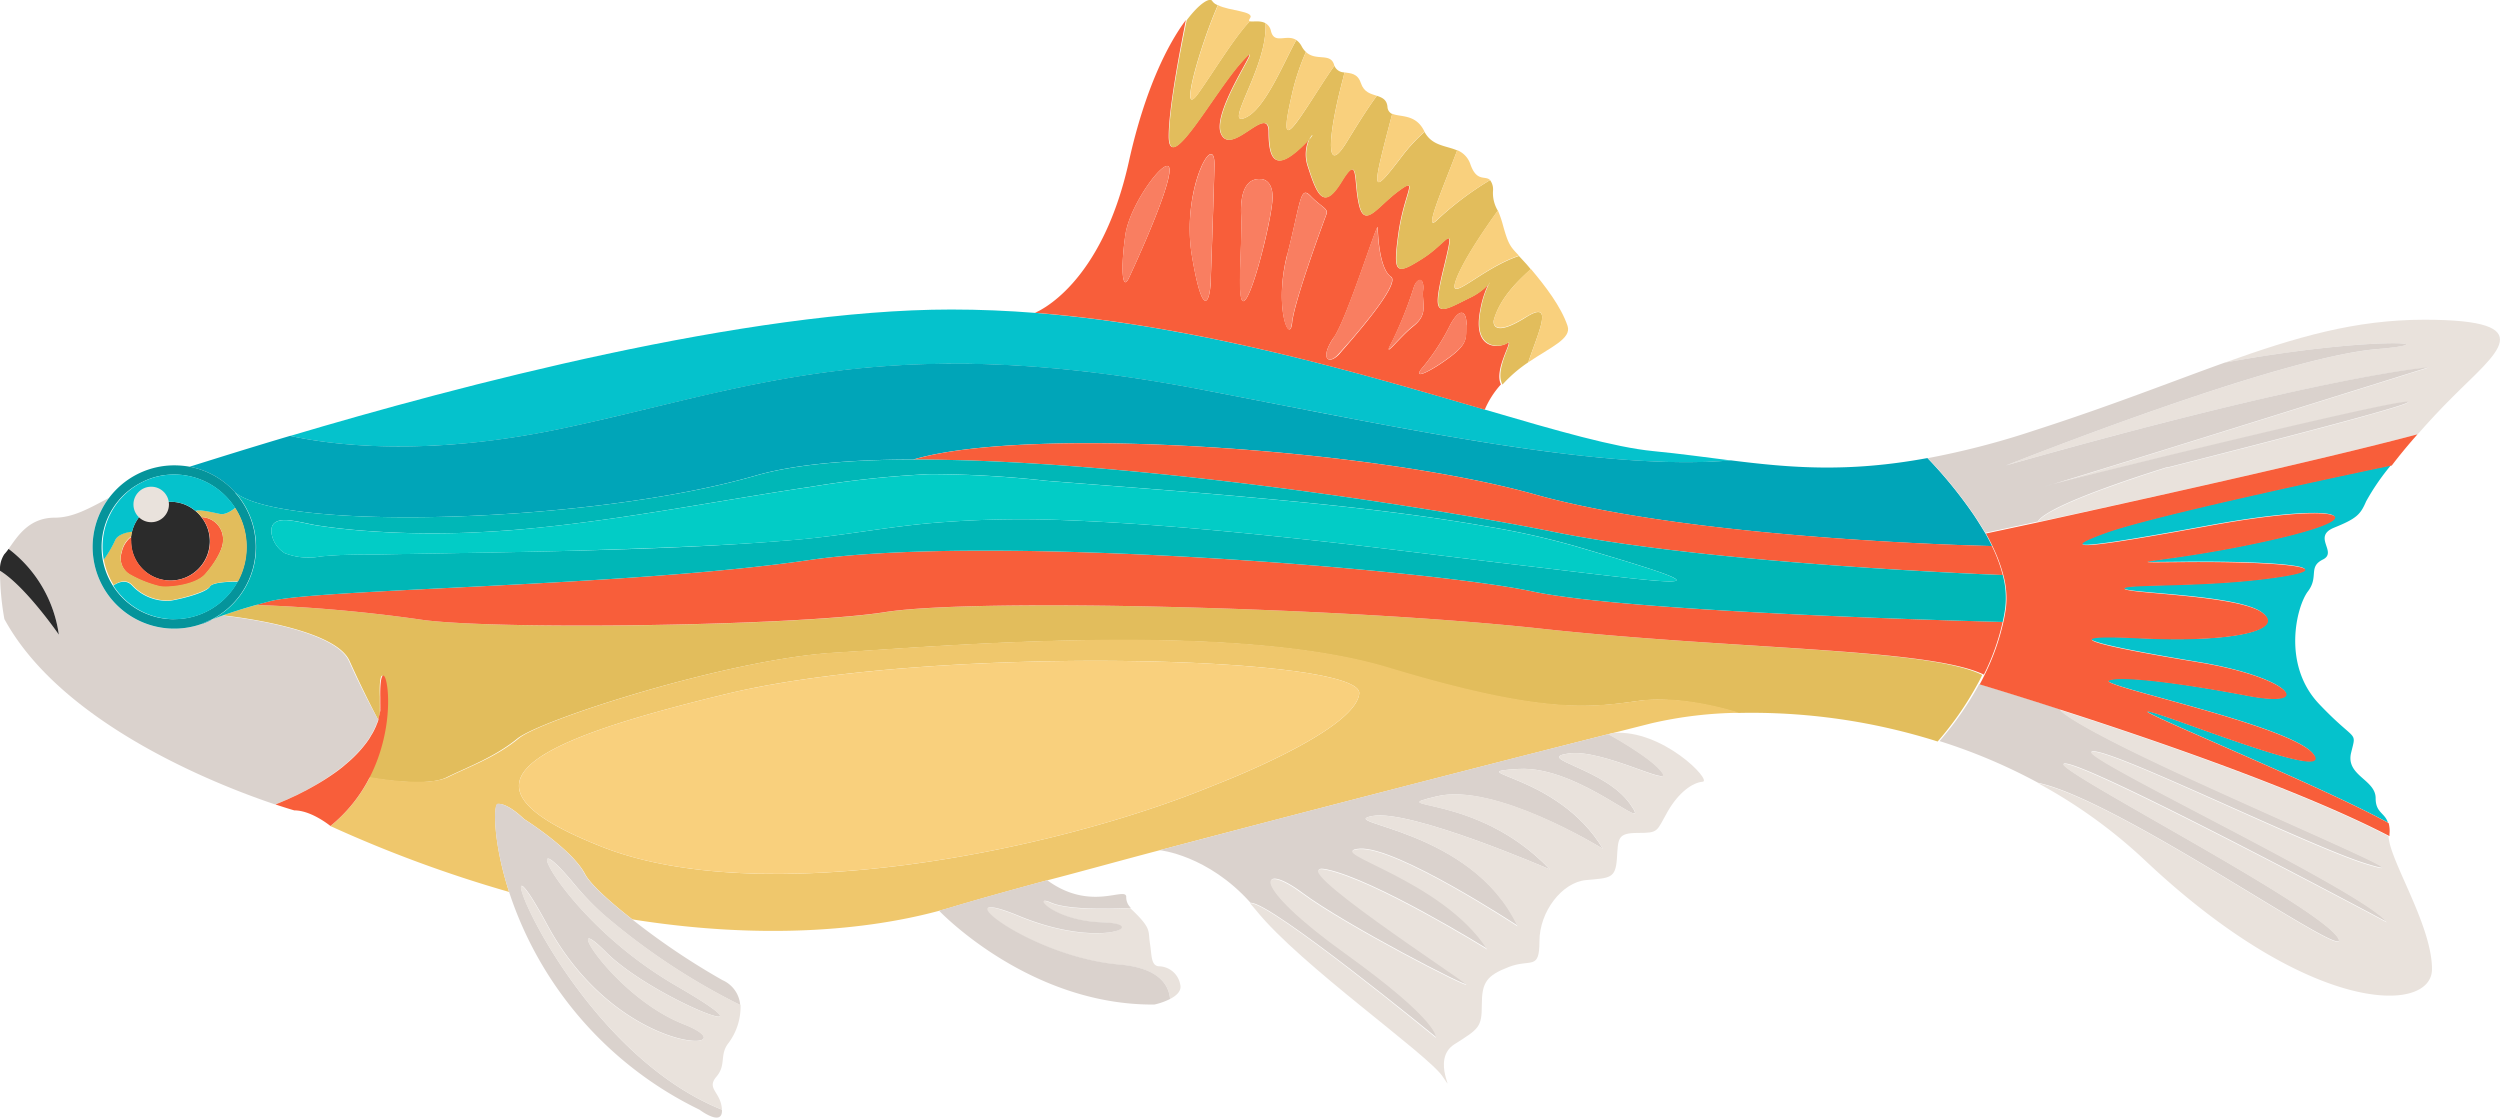 <svg xmlns="http://www.w3.org/2000/svg" viewBox="0 0 291.5 130.31"><title>white-cloud-mountain-minnow</title><g id="Layer_2" data-name="Layer 2"><g id="Ñëîé_2" data-name="Ñëîé 2"><path d="M179.67,73.3c-22.81-2.5-65.95-3.58-76.45-1.92s-46.6,2.11-54.47.82a180.27,180.27,0,0,0-18.88-1.66h0C28.25,71,27,71.4,26,71.75c.58.06,13,1.4,14.75,5.29s3.33,6.86,3.33,6.86l.06-.16a1.9,1.9,0,0,0,.09-.36,1.14,1.14,0,0,0,.06-.25s0,0,0,0a2.33,2.33,0,0,0,0-.28,2.51,2.51,0,0,0,0-.27,2.91,2.91,0,0,0,0-.31h0a.76.76,0,0,0,0-.15.15.15,0,0,0,0-.07c0-.16,0-.32,0-.48s0-.21,0-.31c-.25-6.71,2.67,1.51-1.34,9.39,0,0,6.59,1.24,9.1,0s5.58-2.34,8.27-4.53,24.66-9.26,36.91-10,46.26-3.77,64.5,1.75,23.7,4.63,29.23,3.87c4-.56,8.8.52,11.71,1.39a71.93,71.93,0,0,1,23.26,3.33,37.17,37.17,0,0,0,4.63-6.66c.2-.36.39-.73.57-1.1C224.87,75.56,202.3,75.77,179.67,73.3Z" style="fill:#e2bd5c"/><path d="M191.15,81.7c-5.53.76-11,1.64-29.23-3.87s-52.25-2.48-64.5-1.75-34.24,7.8-36.91,10-5.75,3.29-8.27,4.53-9.1,0-9.1,0a17.63,17.63,0,0,1-4.61,5.71l0,0A149.7,149.7,0,0,0,59.36,104c-1.9-5.88-1.83-10.22-1.31-10.26,1.2-.11,3.05,1.75,3.05,1.75s5.58,3.5,7.12,6.42c.63,1.2,2.86,3.21,5.51,5.29,15.21,2.42,27.4,1.26,35.77-1,.5-.13,1-.27,1.48-.42,2.49-.75,6.36-1.84,11.12-3.13,3.86-1,8.3-2.24,13-3.48,18.27-4.84,41-10.67,52.34-13.54l.6-.15h0l4.5-1.14a47.76,47.76,0,0,1,10.28-1.23C200,82.22,195.2,81.14,191.15,81.7Zm-49.54,9.84c-19.36,8-53,14.44-71.37,7.22s-9.19-12.14,14.6-17.88,74.16-4.43,73.65,0S141.76,91.48,141.61,91.54Z" style="fill:#efc76c"/><path d="M44.09,83.9a2.22,2.22,0,0,1-.18.49c-.06.16-.13.32-.2.48a8.17,8.17,0,0,1-.47.87,5.22,5.22,0,0,1-.42.66l-.19.26a14.14,14.14,0,0,1-2,2.13l-.64.55-.12.1c-.23.18-.46.36-.7.53a27.63,27.63,0,0,1-2.48,1.62l-.59.33-.35.19a1.27,1.27,0,0,1-.23.12l-.9.46-1.15.53c-.25.12-.5.22-.73.31l-.65.27C25.76,91.68,7.26,84.59.51,72.18A32.23,32.23,0,0,1,0,66.55C3,68.39,6.86,74,6.86,74A15.17,15.17,0,0,0,1,64c1-1.38,2.31-3.64,5.39-3.64,2.12,0,4-1.08,6.32-2.31a9.39,9.39,0,0,0-1.91,5.72,9.51,9.51,0,0,0,12.67,9l0,0a8.24,8.24,0,0,0,1.18-.51h0c.34-.14.76-.31,1.28-.48h0c.58.06,13,1.39,14.75,5.29S44.09,83.9,44.09,83.9Z" style="fill:#dad2cd"/><path d="M6.86,74S3,68.39,0,66.55a3.19,3.19,0,0,1,.5-1.92A5.84,5.84,0,0,0,1,64,15.17,15.17,0,0,1,6.86,74Z" style="fill:#2b2b2b"/><path d="M43.13,90.59a17.5,17.5,0,0,1-4.6,5.72c-.33-.26-2.35-1.82-4.22-1.82,0,0-.81-.23-2.19-.69l.65-.27.73-.31,1.15-.53.9-.46a1.27,1.27,0,0,0,.23-.12l.35-.19.59-.33A27.63,27.63,0,0,0,39.2,90c.24-.17.47-.35.7-.53l.12-.1.64-.55a14.14,14.14,0,0,0,2-2.13,2.48,2.48,0,0,0,.19-.26,5.22,5.22,0,0,0,.42-.66,6.1,6.1,0,0,0,.47-.87,3.26,3.26,0,0,0,.2-.48,2.22,2.22,0,0,0,.18-.49.43.43,0,0,0,0-.16,2.12,2.12,0,0,0,.1-.36,1.14,1.14,0,0,0,.06-.25.09.09,0,0,0,0,0,2.3,2.3,0,0,0,.06-.28,2.51,2.51,0,0,0,0-.27,2.91,2.91,0,0,0,0-.31h0a.66.66,0,0,0,0-.15.13.13,0,0,0,0-.06c0-.16,0-.32,0-.48s0-.21,0-.32C44.22,74.5,47.14,82.72,43.13,90.59Z" style="fill:#f85e3a"/><path d="M238.25,56.76c.09,0,.46-.12,1.07-.3C238.71,56.62,238.34,56.72,238.25,56.76Zm-214.72,16a9.59,9.59,0,0,0,1.18-.52C24,72.51,23.64,72.69,23.53,72.75Z" style="fill:#00a5b8"/><path d="M272.64,109.37c2,3.4-25.24-16-35-18.1a65.54,65.54,0,0,0-11.49-4.86,37.23,37.23,0,0,0,4.63-6.65s3.8,1.13,9.43,2.95h0c0,.08.85,1.49,15.06,8,14.65,6.73,27.45,12.09,20.67,10S246.49,87.39,244,87.6s31.5,16.19,34.34,19.91c0,0-33.57-17.94-37.41-18.48S270.34,105.43,272.64,109.37Z" style="fill:#dad2cd"/><path d="M283.57,113c0,5.25-14.21,5.47-33.47-12.69a59.45,59.45,0,0,0-12.49-9c9.79,2.06,37,21.5,35,18.1-2.3-3.94-35.55-20.9-31.73-20.34s37.41,18.48,37.41,18.48c-2.84-3.72-36.86-19.69-34.34-19.91s25.15,11.05,31.94,13.13-6-3.28-20.67-10c-14.21-6.52-15-7.93-15.06-8,10.71,3.44,28,9.37,38.35,14.74h0C278.6,100.29,283.57,107.87,283.57,113Z" style="fill:#e9e2dc"/><path d="M277,93.07c0,1.72,1.07,1.68,1.43,2.85-7.59-4.2-30.19-13.42-28-13,2.54.49,21.74,8.36,19.28,5s-25.27-8-23.87-8.61,8.44.33,16.23,1.8,5.1-2.13-5.82-3.94-17.88-3.36-6.89-2.78,17.15-.91,14.35-3-15.9-2.21-16.07-2.79,9.43-.08,17.8-1.31-.66-1.89-10.66-1.8-1.64.16,10.66-2.71,6.65-4.18-7.68-1.56-18.41,3.11-12.34.9,32.55-7.72,33.38-7.89a26.55,26.55,0,0,0-2.91,4.23c-.66,1.53-1.1,2-3.72,3.06s.44,2.85-1.32,3.72-.44,2-1.75,3.72-3.06,8.53,1.31,13.13,4.38,3,3.73,5.68S277,90.88,277,93.07Z" style="fill:#05c2cc"/><path d="M286,46.26c-1.45,1.44-2.84,2.94-4.1,4.38h0c-11.6,3.09-33.62,7.92-44.29,10.22,1.15-2,13.57-5.87,15.09-6.35l.07,0,.09,0c13-3.31,27-6.95,27.89-7.56,1.49-1-34.46,7.72-41.37,9.53,6.71-2,43.83-13.63,43.83-13.63S271,43.74,233.9,54.26c1-.38,31.59-12.55,43.22-13.55,9-.77-.66-1.55-17.71,1.57,8.42-3,15.2-5,23.29-5C296.69,37.29,291,41.22,286,46.26Z" style="fill:#e9e2dc"/><path d="M281.88,50.64c-1.14,1.29-2.16,2.53-3,3.64h0c-.83.17-27.4,5.71-33.38,7.89s-2,1.73,12.34-.9,20-1.31,7.68,1.56-20.67,2.79-10.66,2.71,19,.57,10.66,1.8-18,.74-17.8,1.31,13.29.74,16.07,2.79-3.36,3.53-14.35,3-4,1,6.89,2.78,13.62,5.42,5.82,3.94-14.84-2.38-16.23-1.8,21.41,5.25,23.87,8.61-16.74-4.51-19.28-5c-2.21-.43,20.39,8.79,28,13h0a3.33,3.33,0,0,1,.1,1.3v.22c-10.33-5.37-27.64-11.3-38.35-14.74h0c-5.63-1.82-9.43-2.95-9.43-2.95.2-.36.39-.73.57-1.1a26.7,26.7,0,0,0,2.19-6.15c.13-.54.22-1.09.3-1.64a10.21,10.21,0,0,0-.29-3.82,17.84,17.84,0,0,0-1.26-3.38q-.36-.77-.78-1.5l6.11-1.31C248.26,58.56,270.28,53.73,281.88,50.64Z" style="fill:#f85e3a"/><path d="M201.85,53.69c-15.14,1.28-37.65-3.63-61.69-8.25-37.54-7.22-53.52.16-75.17,4.64-15.61,3.22-26.36,1.8-31.15.75C53.43,45,87.05,36.09,110.92,36.09c3.3,0,6.59.14,9.88.4h0c19.28,1.54,38.12,7.12,52.44,11.3,8.28,2.43,15.05,4.38,19.54,4.81C196,52.91,198.92,53.33,201.85,53.69Z" style="fill:#05c2cc"/><path d="M232.26,63.67S198,63,179,57.66,120,49.59,106.49,53.58c-7.47,0-13.9.57-18.37,1.87C68.92,61,33,62,27.42,57.42a9.47,9.47,0,0,0-5.31-3c2.78-.87,6.8-2.14,11.72-3.6h0c4.79,1.05,15.54,2.47,31.15-.75,21.65-4.48,37.63-11.86,75.17-4.64,24,4.62,46.55,9.53,61.69,8.25,0,0,0,0,0,0,6.86.86,13.59,1.45,22.9-.27a52.18,52.18,0,0,1,5.45,6.71c.44.66.86,1.35,1.26,2Q231.9,62.9,232.26,63.67Z" style="fill:#00a5b8"/><path d="M24.46,63.1a4.59,4.59,0,1,1-9.18,0,3.93,3.93,0,0,1,0-.49,3.57,3.57,0,0,1,.1-.57,4.59,4.59,0,0,1,4.47-3.53,4.49,4.49,0,0,1,2.95,1.08,3.8,3.8,0,0,1,.68.71A4.52,4.52,0,0,1,24.46,63.1Z" style="fill:#2b2b2b"/><path d="M23.53,72.75a9.59,9.59,0,0,0,1.18-.52C24,72.51,23.64,72.69,23.53,72.75Z" style="fill:#00a5b8"/><path d="M27.43,57.42a9.54,9.54,0,0,0-5.31-3,10.34,10.34,0,0,0-1.78-.16,9.52,9.52,0,1,0,3.17,18.49s0,0,0,0,.48-.24,1.18-.52h0a9.53,9.53,0,0,0,2.7-14.81ZM20.34,72.2a8.42,8.42,0,0,1-3.74-16h0a7.9,7.9,0,0,1,2-.7h0a8.65,8.65,0,0,1,1.69-.17,8.45,8.45,0,0,1,7.09,3.86,8.42,8.42,0,0,1-7.09,13Z" style="fill:#05949b"/><path d="M27.73,67.83a8.43,8.43,0,0,1-14.51.45s1.27-1,2.18,0a5.58,5.58,0,0,0,4.47,1.77c1.64-.28,4.26-1,4.59-1.64S27.73,67.83,27.73,67.83Z" style="fill:#05c2cc"/><path d="M26,63.1c0,.93-.92,2.57-2.07,3.88s-4.33,1.59-5.25,1.43a13.18,13.18,0,0,1-3.39-1.32,2.2,2.2,0,0,1-1.1-2.67,3,3,0,0,1,1.12-1.81,3.93,3.93,0,0,0,0,.49,4.59,4.59,0,1,0,9.18,0,4.52,4.52,0,0,0-1-2.8A2.58,2.58,0,0,1,26,63.1Z" style="fill:#f85e3a"/><path d="M28.77,63.78a8.38,8.38,0,0,1-1,4s-2.94,0-3.27.58-2.95,1.36-4.59,1.64a5.58,5.58,0,0,1-4.47-1.77c-.91-1-2.18,0-2.18,0a8.58,8.58,0,0,1-1.16-3,13.68,13.68,0,0,0,1.3-2.2c.39-.93,2-1.06,2-1.06a3.57,3.57,0,0,0-.1.57,3,3,0,0,0-1.12,1.81,2.2,2.2,0,0,0,1.1,2.67,13.18,13.18,0,0,0,3.39,1.32c.92.16,4.1-.12,5.25-1.43S26,64,26,63.1a2.58,2.58,0,0,0-2.49-2.8,3.8,3.8,0,0,0-.68-.71c.33-.24,2.14.17,2.84.34s1.76-.71,1.76-.71A8.28,8.28,0,0,1,28.77,63.78Z" style="fill:#e2bd5c"/><path d="M27.42,59.22s-1,.87-1.76.71-2.51-.58-2.84-.34a4.49,4.49,0,0,0-2.95-1.08A4.59,4.59,0,0,0,15.4,62s-1.65.13-2,1.06a13.68,13.68,0,0,1-1.3,2.2,8.42,8.42,0,0,1,4.54-9.07h0a8.29,8.29,0,0,1,2-.69h0a8.43,8.43,0,0,1,8.77,3.69Z" style="fill:#05c2cc"/><path d="M175.73,40c-1,.65-4.1.82-3.12-3.94a11.21,11.21,0,0,1,.94-2.93,7.11,7.11,0,0,1-2.25,1.62c-3.61,1.8-4.43,2.46-3-3.41s.65-3.16-2.46-1.19-3.45,1.81-2.79-2.95,2.46-6.73,0-4.92-3.94,4.43-4.6,1.59,0-6-2-2.74-2.79,2-3.94-1.64a4.36,4.36,0,0,1,.1-3.23c-.2.22-.48.52-.88.89-2.9,2.75-3.82,1.68-3.82-1.76s-4.43,3-5.57.16,5.74-12,2.46-8.37-8.53,13.46-8.53,8.7c0-3.15,1.22-9.56,2-13.54-2.07,2.76-4.76,8-6.64,16.49-3.21,14.49-10.67,17.52-10.95,17.64,19.29,1.53,38.12,7.12,52.44,11.3a10.52,10.52,0,0,1,1.89-2.95C174.14,43.08,176.6,39.45,175.73,40ZM136.36,20.12c-.36,3-4.71,12.25-4.71,12.25-.81,1.77-1-1.09-.43-5S136.71,17.15,136.36,20.12Zm4.81,12.79c-.08,2.06-.88,4.71-2.19-3.06s2.74-15,2.63-10.5S141.17,32.91,141.17,32.91Zm3.93,2.15c-1,.75-.21-6.79-.38-9.75s.61-4.59,2.35-4.43c0,0,1.26,0,1.32,2S146.15,34.32,145.1,35.06Zm5-5.37c1.59-6.23,1.48-8.13,2.73-6.83s2.09,1.44,1.84,2.12c0,0-3.74,10-4,12.64S148.5,35.92,150.08,29.69Zm5.42,9.68c1.64-2.41,5.14-13.78,5.14-12.85s.21,4.86,1.53,5.74-5.56,8.44-6,9C154.87,42.68,153.86,41.78,155.5,39.37ZM164.85,38c-1.75,1.37-3.83,4.26-2.51,1.8a45.48,45.48,0,0,0,2.51-6.29c.38-1.14,1.25-1.2,1.09.33S166.6,36.58,164.85,38Zm6.12-.11c-.05,1.53.22,2.13-1.85,3.71S164.3,44.62,166,42.7a25.52,25.52,0,0,0,3.12-4.86C170.26,35.75,171,36.3,171,37.84Z" style="fill:#f85e3a"/><path d="M178.19,42.25h0a16.16,16.16,0,0,0-3,2.59c-1-1.77,1.45-5.4.59-4.83s-4.1.82-3.12-3.93a11.06,11.06,0,0,1,.93-2.93c.2-.23.16-.28,0,0a7.05,7.05,0,0,1-2.24,1.61c-3.61,1.81-4.43,2.46-3-3.4s.65-3.16-2.47-1.19-3.44,1.8-2.78-2.95,2.46-6.73,0-4.93-3.94,4.43-4.6,1.6,0-6-2-2.74-2.79,2-3.93-1.64a4.37,4.37,0,0,1,.09-3.23c.64-.74.32-.68,0,0-.19.22-.48.52-.87.89-2.91,2.75-3.82,1.68-3.82-1.77s-4.43,3-5.58.17,5.75-12,2.46-8.37-8.53,13.45-8.53,8.7c0-3.15,1.22-9.56,2.05-13.54,1.55-2.06,2.76-2.71,3-2.21A1.29,1.29,0,0,0,142,.6c-2.1,4.79-4.63,13.6-2.27,10.27,1.71-2.41,4.28-6.64,6-8.39.27.1,1.18-.14,1.83.23a4,4,0,0,1,0,.51c0,5-5.22,12.06-2.13,10.39,2.22-1.2,4.35-6.54,5.72-8.94a2.08,2.08,0,0,1,.63.74,2.46,2.46,0,0,0,.49.65,27.16,27.16,0,0,0-1.59,4.76c-1.09,4.76-1,5.8,1.38,2.19,1.11-1.64,2.5-3.94,3.53-5.34a1.26,1.26,0,0,0,1.18.77q-.08.35-.18.75c-1.75,6.57-2.14,11.59.44,7.37,1-1.62,2.34-3.82,3.51-5.39.63.21,1.16.44,1.24,1.29a.94.94,0,0,0,.55.83c-2.35,9-2.63,9.89,1.09,5a20.1,20.1,0,0,1,2.68-2.91c.89,1.65,2.52,1.59,3.81,2.16-1.74,4.6-4.13,10-2.22,8A36.59,36.59,0,0,1,173.74,21a1.8,1.8,0,0,1,.35,1.18,4,4,0,0,0,.56,2.39c-1.63,2.26-4.09,5.89-4.88,8.08-1.08,3,2.89-1.32,7.34-2.8.25.27.55.59.92,1,.15.18.31.36.46.55-1.56,1.39-3.64,3.42-4.33,6,0,0-.35,2.18,3.75-.39C181.27,34.87,179.4,38.67,178.19,42.25Z" style="fill:#e2bd5c"/><path d="M145.75,2.13c-.15.21-.15.31,0,.35-1.74,1.75-4.31,6-6,8.39-2.36,3.33.17-5.48,2.27-10.27C143.29,1.28,146.35,1.29,145.75,2.13Z" style="fill:#f9d07d"/><path d="M151.15,4.67c-1.37,2.4-3.5,7.74-5.72,8.94-3.09,1.67,2.13-5.36,2.13-10.39a4,4,0,0,0,0-.51,1.35,1.35,0,0,1,.63.89C148.58,5.24,150,3.92,151.15,4.67Z" style="fill:#f9d07d"/><path d="M155.59,7.67c-1,1.4-2.42,3.7-3.53,5.34-2.42,3.61-2.47,2.57-1.38-2.19a27.16,27.16,0,0,1,1.59-4.76c1.18,1.11,2.85.05,3.28,1.48A.5.5,0,0,0,155.59,7.67Z" style="fill:#f9d07d"/><path d="M160.54,11.17c-1.17,1.57-2.52,3.77-3.51,5.39-2.58,4.22-2.19-.8-.44-7.37q.1-.4.18-.75c.71.11,1.52.1,1.9,1.23S159.83,10.93,160.54,11.17Z" style="fill:#f9d07d"/><path d="M166.1,15.35a20.1,20.1,0,0,0-2.68,2.91c-3.72,4.92-3.44,4.06-1.09-5,.92.42,2.73,0,3.72,2Z" style="fill:#f9d07d"/><path d="M173.74,21a36.59,36.59,0,0,0-6.05,4.51c-1.91,2,.48-3.36,2.22-8a2.69,2.69,0,0,1,1.55,1.68C172.2,21.27,173.21,20.43,173.74,21Z" style="fill:#f9d07d"/><path d="M177.11,29.81c-4.45,1.48-8.42,5.83-7.34,2.8.79-2.19,3.25-5.82,4.88-8.08a12.07,12.07,0,0,1,.59,1.71C175.89,28.6,176.13,28.76,177.11,29.81Z" style="fill:#f9d07d"/><path d="M178.19,42.25c1.21-3.58,3.08-7.38-.28-5.29-4.1,2.57-3.75.39-3.75.39.69-2.54,2.77-4.57,4.33-6,1.69,2,3.54,4.41,4.29,6.66C183.26,39.49,180.82,40.47,178.19,42.25Z" style="fill:#f9d07d"/><path d="M136.35,20.12c-.35,3-4.7,12.25-4.7,12.25-.81,1.77-1-1.09-.44-5S136.71,17.15,136.35,20.12Z" style="fill:#f97e61"/><path d="M141.6,19.35c-.11,4.46-.44,13.55-.44,13.55-.07,2.06-.87,4.72-2.18-3S141.71,14.87,141.6,19.35Z" style="fill:#f97e61"/><path d="M156.13,41.22c-1.26,1.46-2.27.56-.63-1.85s5.13-13.78,5.13-12.85.22,4.86,1.53,5.74S156.61,40.69,156.13,41.22Z" style="fill:#f97e61"/><path d="M171,37.84c-.05,1.53.22,2.13-1.86,3.71S164.3,44.62,166,42.7a25.24,25.24,0,0,0,3.11-4.86C170.26,35.74,171,36.3,171,37.84Z" style="fill:#f97e61"/><path d="M154.64,25s-3.74,10-4,12.64-2.14-1.7-.55-7.93,1.48-8.13,2.73-6.83S154.9,24.29,154.64,25Z" style="fill:#f97e61"/><path d="M148.38,22.86c.06,2-2.24,11.45-3.28,12.2s-.22-6.8-.38-9.75.6-4.59,2.35-4.43C147.07,20.88,148.33,20.9,148.38,22.86Z" style="fill:#f97e61"/><path d="M164.85,37.94c-1.75,1.37-3.83,4.27-2.52,1.81a44.72,44.72,0,0,0,2.52-6.29c.38-1.15,1.25-1.2,1.09.33S166.59,36.58,164.85,37.94Z" style="fill:#f97e61"/><path d="M233.51,72.51a26.7,26.7,0,0,1-2.19,6.15c-6.45-3.11-29-2.89-51.65-5.36-22.81-2.5-66-3.58-76.46-1.93s-46.59,2.12-54.47.83a180.16,180.16,0,0,0-18.87-1.66q.76-.23,1.65-.45C37.2,68.63,73,68.41,94.35,65.3s72.52,1.14,84.33,3.66S232.85,72.5,233.51,72.51Z" style="fill:#f85e3a"/><path d="M233.52,67.05s-33.35-1.2-52.21-5c-14.47-2.92-50.26-8.52-74.82-8.46C120,49.59,160,52.33,179,57.66s53.25,6,53.25,6A17.84,17.84,0,0,1,233.52,67.05Z" style="fill:#f85e3a"/><path d="M239.37,56.45c6.7-2,43.82-13.63,43.82-13.63S271,43.74,233.9,54.27c1-.38,31.59-12.56,43.22-13.56,9-.77-.66-1.55-17.71,1.57h0c-6.15,2.2-13.16,5-22.2,7.91a94.28,94.28,0,0,1-12.43,3.23,52,52,0,0,1,5.45,6.7q.67,1,1.26,2l6.11-1.31c1.15-2,13.57-5.87,15.09-6.34l.07,0,.09,0c13-3.31,27-6.95,27.89-7.55C282.23,45.87,246.27,54.63,239.37,56.45Zm-1.12.31c.09,0,.46-.14,1.07-.3C238.71,56.64,238.34,56.75,238.25,56.76Z" style="fill:#dad2cd"/><path d="M233.52,67.05s-33.34-1.2-52.21-5c-14.47-2.92-50.26-8.52-74.81-8.46-7.48,0-13.9.57-18.38,1.87C68.93,61,33,62,27.43,57.42a9.53,9.53,0,0,1-2.7,14.81c.35-.14.77-.3,1.28-.48h0c1-.35,2.24-.76,3.85-1.21h0l1.65-.44C37.2,68.63,73,68.41,94.36,65.3s72.51,1.14,84.32,3.66,54.17,3.54,54.83,3.56a15.89,15.89,0,0,0,.3-1.65A10,10,0,0,0,233.52,67.05Zm-54.07-.89c-8.6-1-17.19-2.15-25.8-3.1-9.9-1.09-19.84-2.05-29.8-2.42A123,123,0,0,0,108.5,61c-5.21.46-10.34,1.47-15.54,1.92-8.59.75-17.22,1.06-25.83,1.29-7.63.2-15.26.29-22.89.44-2.28,0-4.59,0-6.87.23a7.5,7.5,0,0,1-4.17-.39,3.32,3.32,0,0,1-1.53-2.25c-.25-1.65,1.2-1.72,2.4-1.53,1,.14,2,.4,2.9.55,1.56.24,3.13.42,4.7.56A105.23,105.23,0,0,0,56.84,62c1.82-.1,3.63-.24,5.45-.42,10.86-1.08,21.59-3.23,32.38-4.84a119.31,119.31,0,0,1,13.72-1.46,124.31,124.31,0,0,1,13.64.78c8.18.65,16.37,1.24,24.54,2,8.94.82,17.89,1.76,26.73,3.31a93,93,0,0,1,10.31,2.29C201.44,68.9,198.48,68.46,179.45,66.16Z" style="fill:#00b7b7"/><path d="M158.49,80.88c-.51,4.42-16.74,10.6-16.89,10.66-19.35,8-53,14.44-71.36,7.22s-9.19-12.14,14.6-17.88S159,76.45,158.49,80.88Z" style="fill:#f9d07d"/><path d="M179.45,66.16c-8.6-1-17.19-2.15-25.8-3.1-9.91-1.09-19.84-2.05-29.8-2.42A125,125,0,0,0,108.5,61c-5.21.46-10.34,1.47-15.54,1.93-8.59.75-17.22,1-25.83,1.28-7.63.21-15.26.3-22.89.45-2.28,0-4.59,0-6.87.23a7.59,7.59,0,0,1-4.17-.39,3.32,3.32,0,0,1-1.53-2.25c-.26-1.65,1.19-1.72,2.39-1.53,1,.14,1.95.4,2.9.55,1.57.24,3.14.42,4.71.56A105.21,105.21,0,0,0,56.84,62c1.81-.09,3.62-.23,5.44-.42,10.86-1.07,21.59-3.22,32.39-4.83a119.31,119.31,0,0,1,13.72-1.46,124.59,124.59,0,0,1,13.64.78c8.17.65,16.36,1.24,24.53,2,8.94.82,17.89,1.76,26.74,3.31a92.8,92.8,0,0,1,10.3,2.29C201.43,68.9,198.48,68.46,179.45,66.16Z" style="fill:#02ccc6"/><path d="M84.18,129.39c.11,2.07-2.62,0-2.62,0A43.15,43.15,0,0,1,59.36,104C57.45,98.11,57.53,93.77,58,93.72c1.2-.1,3.06,1.76,3.06,1.76s5.58,3.49,7.12,6.42c.63,1.2,2.86,3.21,5.51,5.28a82.62,82.62,0,0,0,10.56,7.11,3.47,3.47,0,0,1,2.06,2.91,77,77,0,0,1-16-10.61h0A34.21,34.21,0,0,1,66.9,103c-4.68-5.64-3.84-2.16.94,3.07h0a47,47,0,0,0,11,8.86c13.24,7.65-2.71,1.58-8.2-3.94s.76,5.14,9.08,8.42-7.42,4.15-15.91-11.6c-.74-1.37-1.34-2.39-1.8-3.12h0c-1.24-1.92-1.53-1.74-1-.27C62.55,108.76,71.28,124.23,84.18,129.39Z" style="fill:#dad2cd"/><path d="M83.53,125.55c-1.21,1.43.54,1.75.65,3.84-12.9-5.16-21.63-20.63-23.2-24.95-.52-1.47-.23-1.65,1,.27h0c.46.73,1.06,1.75,1.8,3.12,8.49,15.75,24.22,14.88,15.91,11.6S65.13,105.49,70.62,111s21.44,11.59,8.2,3.94a47,47,0,0,1-11-8.86h0c-4.78-5.23-5.62-8.71-.94-3.07a34.21,34.21,0,0,0,3.47,3.57h0a77,77,0,0,0,16,10.61,7.1,7.1,0,0,1-1.4,4.42C83.85,123,84.73,124.14,83.53,125.55Z" style="fill:#e9e2dc"/><path d="M136.43,116.48c-.18-1.92-1.62-3.65-6-4-10.64-.91-21.19-9.6-11.67-5.66s15.42.9,9.71.74-8.4-3.37-6-2.3,9,.64,9.31.62h0c.24.24.58.54,1.1,1.1,1.31,1.43,1,1.75,1.21,3.07s.1,2.51,1,2.62a2.57,2.57,0,0,1,2.52,2.11C137.82,115.53,137.17,116.1,136.43,116.48Z" style="fill:#e9e2dc"/><path d="M136.43,116.48a7.83,7.83,0,0,1-1.83.65c-14.65.11-25.11-10.95-25.11-10.95.51-.13,1-.28,1.49-.42,2.48-.75,6.36-1.84,11.12-3.13,5.05,3.71,9.11.72,9.22,1.92a1.69,1.69,0,0,0,.54,1.31c-.28,0-6.93.43-9.31-.62s.25,2.13,6,2.3-.2,3.19-9.71-.74,1,4.75,11.67,5.66C134.81,112.83,136.25,114.56,136.43,116.48Z" style="fill:#dad2cd"/><path d="M182.84,87.86c-3.94.61,4.26,1.7,7.21,5.86s-5.84-4.5-13-4.06,4.59.46,9.84,9.31c-.35-.21-12.67-7.73-19.35-6.12s4.6-.54,13.18,8.53c0,0-16.35-7.1-20.73-6.23s11.6,1.42,17,12.8c0,0-14.15-9.3-18.45-9s9.68,3.51,14.93,11.71c-.4-.25-13.16-8.12-18.78-9.3s15.84,12.75,16.33,13.38-14.18-6.93-19.15-10.64-6.28-1.1,5,7,10.6,9.84,10.6,9.84-19.44-15.9-21.65-15.67h0c-5-5.6-10.62-6.14-10.62-6.14,18.28-4.84,41-10.68,52.35-13.54,0,0,5.09,2.76,6.3,4.51S186.79,87.25,182.84,87.86Z" style="fill:#dad2cd"/><path d="M198.53,91.15c-1.15.09-2.79,1.21-4.1,3.51s-1,2.46-3.44,2.46-2.3.65-2.46,3-.83,2.24-3.61,2.5-5.42,3.67-5.42,7.13-1,2-3.58,3-3.14,1.79-3.14,4.41-.33,2.79-3.19,4.6.4,6.4-1.37,3.77-16.61-13-21.74-19.36c-.24-.29-.48-.58-.72-.85C148,105.06,167.41,121,167.41,121s.66-1.75-10.6-9.84-10-10.72-5-7,19.64,11.26,19.15,10.64-22-14.58-16.33-13.38,18.38,9.05,18.78,9.3c-5.25-8.2-19.24-11.38-14.93-11.71s18.45,9,18.45,9C171.58,96.57,155.6,96,160,95.15s20.73,6.23,20.73,6.23c-8.58-9.07-20-6.89-13.18-8.53s19,5.91,19.35,6.12c-5.25-8.85-17-8.87-9.84-9.31s16,8.23,13,4.06-11.15-5.25-7.21-5.86,12.14,4,10.94,2.26-6.3-4.51-6.3-4.51l.59-.15h0C193.86,85,199.68,91.05,198.53,91.15Z" style="fill:#e9e2dc"/><circle cx="17.63" cy="58.82" r="2.07" style="fill:#e9e2dc"/></g></g></svg>